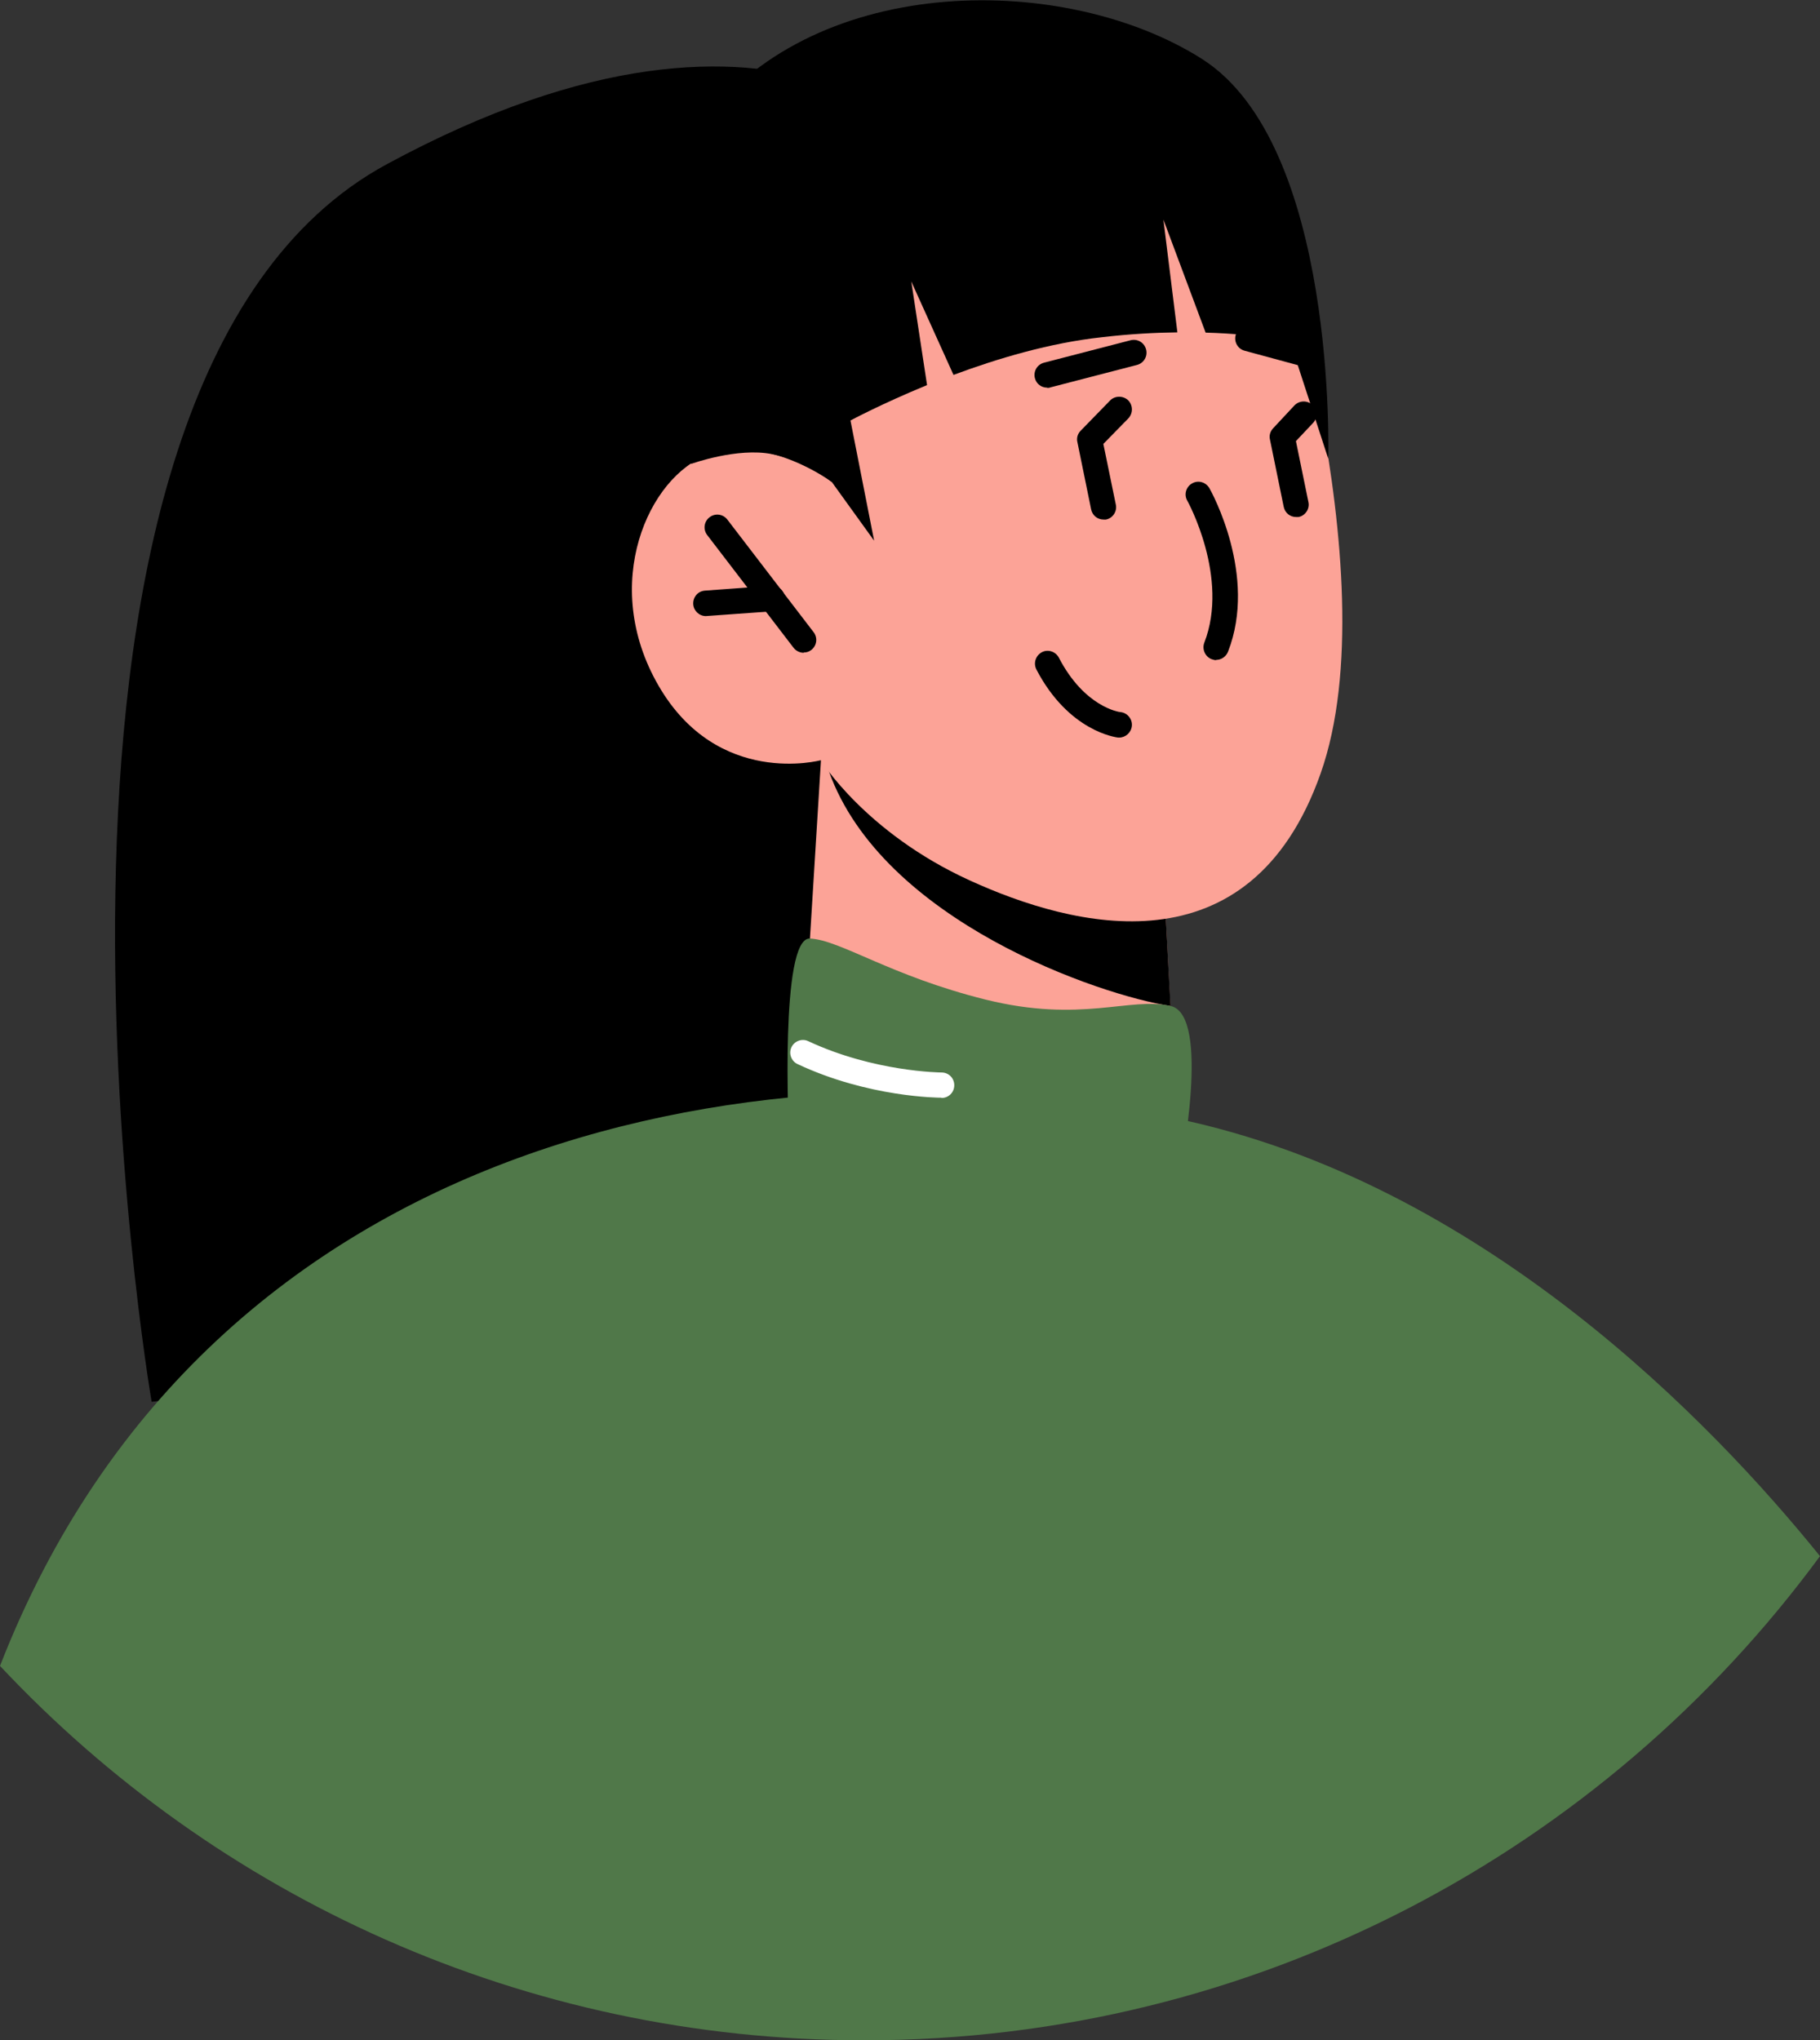 <svg width="248" height="278" viewBox="0 0 248 278" fill="none" xmlns="http://www.w3.org/2000/svg">
<rect x="0" y="0" width="248" height="278" fill="#333333" stroke="none"/>
<g clip-path="url(#clip0_11_23)">
<path d="M130.101 22.695C130.101 22.695 108.366 -7.773 52.692 22.383C-2.981 52.539 20.661 191.001 20.661 191.001L125.387 177.502L130.101 22.695Z" fill="black"/>
<path d="M111.867 103.586L109.406 143.459C109.406 143.459 115.611 155.327 137.866 158.589C154.471 161.019 160.295 152.412 160.295 152.412L158.423 117.294L118.557 105.599L111.867 103.621V103.586Z" fill="#FCA397"/>
<path d="M112.075 101.157C112.075 102.268 112.422 103.552 112.942 105.078C120.256 125.518 149.895 135.616 159.498 137.074L158.423 117.259L112.075 101.157Z" fill="black"/>
<path d="M172.602 26.894C172.602 26.894 189.588 78.08 179.951 105.391C170.314 132.702 146.256 126.42 132.077 119.931C117.899 113.442 111.832 103.586 111.832 103.586C111.832 103.586 97.827 107.369 89.75 93.453C81.673 79.538 88.433 64.859 96.475 61.978C104.518 59.098 113.323 65.657 113.323 65.657L107.187 50.7C107.187 50.7 143.378 -20.231 172.602 26.894Z" fill="#FCA397"/>
<path d="M165.703 89.914C166.396 89.914 167.055 89.497 167.332 88.803C171.388 78.427 165.079 67.01 164.802 66.524C164.316 65.691 163.276 65.379 162.445 65.865C161.613 66.316 161.301 67.392 161.786 68.225C161.855 68.329 167.54 78.705 164.108 87.554C163.762 88.456 164.212 89.463 165.079 89.809C165.287 89.879 165.495 89.948 165.703 89.948V89.914Z" fill="black"/>
<path d="M109.51 88.907C109.891 88.907 110.238 88.803 110.55 88.56C111.312 87.97 111.451 86.895 110.862 86.131L99.11 70.793C98.52 70.029 97.446 69.89 96.683 70.48C95.921 71.07 95.782 72.146 96.371 72.91L108.123 88.248C108.47 88.699 108.99 88.942 109.51 88.942V88.907Z" fill="black"/>
<path d="M96.163 83.945L105.35 83.285C106.32 83.216 107.014 82.383 106.944 81.412C106.875 80.44 105.974 79.711 105.107 79.815L96.059 80.475C95.089 80.544 94.395 81.377 94.465 82.349C94.534 83.251 95.297 83.945 96.198 83.945H96.163Z" fill="black"/>
<path d="M178.356 50.11C179.119 50.11 179.812 49.59 180.02 48.826C180.263 47.889 179.708 46.952 178.807 46.709L170.487 44.454C169.551 44.211 168.615 44.766 168.372 45.668C168.13 46.605 168.684 47.542 169.586 47.785L177.906 50.041C177.906 50.041 178.217 50.11 178.356 50.11Z" fill="black"/>
<path d="M142.72 52.852C142.72 52.852 142.997 52.852 143.136 52.782L154.922 49.728C155.858 49.486 156.413 48.549 156.17 47.612C155.927 46.675 154.991 46.119 154.055 46.362L142.269 49.416C141.333 49.659 140.778 50.596 141.021 51.533C141.229 52.331 141.922 52.817 142.685 52.817L142.72 52.852Z" fill="black"/>
<path d="M176.588 70.446C176.588 70.446 176.831 70.446 176.935 70.446C177.871 70.272 178.495 69.335 178.287 68.398L176.588 60.104L178.911 57.641C179.569 56.947 179.535 55.836 178.842 55.177C178.148 54.517 177.039 54.552 176.38 55.246L173.468 58.369C173.087 58.786 172.914 59.341 173.052 59.896L174.924 69.058C175.098 69.891 175.791 70.446 176.623 70.446H176.588Z" fill="black"/>
<path d="M150.346 70.793C150.346 70.793 150.589 70.793 150.693 70.793C151.629 70.619 152.253 69.682 152.045 68.745L150.346 60.486L153.743 57.016C154.402 56.322 154.402 55.246 153.743 54.552C153.05 53.893 151.941 53.893 151.282 54.552L147.261 58.682C146.845 59.098 146.671 59.688 146.81 60.243L148.682 69.405C148.855 70.237 149.549 70.793 150.381 70.793H150.346Z" fill="black"/>
<path d="M160.815 159.526C160.815 159.526 165.079 138.358 159.533 137.074C153.951 135.79 147.365 139.434 134.33 136.206C121.331 132.979 114.536 128.086 110.376 127.878C106.216 127.635 107.499 154.321 107.499 154.321L139.634 167.924L160.781 159.596L160.815 159.526Z" fill="#507849"/>
<path d="M94.222 63.193C94.222 63.193 100.496 60.937 105.176 61.874C109.891 62.776 113.358 65.691 113.358 65.691L119.112 73.673L115.888 57.293C115.888 57.293 120.083 55.038 126.323 52.47L124.173 38.346L129.928 51.082C135.89 48.861 143.066 46.709 150.173 45.946C154.021 45.495 157.453 45.321 160.434 45.286L158.527 29.913L164.282 45.321C171.943 45.529 175.826 46.64 175.826 46.64L180.991 62.499C180.991 62.499 182.273 19.745 163.762 8.016C145.25 -3.713 111.555 -3.783 95.99 16.449C80.425 36.68 94.222 63.227 94.222 63.227V63.193Z" fill="black"/>
<path d="M152.495 100.498C153.362 100.498 154.125 99.838 154.229 98.936C154.333 97.999 153.639 97.132 152.703 97.028C152.461 97.028 147.746 96.299 144.28 89.601C143.829 88.768 142.789 88.421 141.957 88.873C141.125 89.324 140.778 90.365 141.229 91.232C145.632 99.665 152.079 100.463 152.357 100.498C152.426 100.498 152.495 100.498 152.565 100.498H152.495Z" fill="black"/>
<path d="M0 226.988C29.466 258.393 71.343 278 117.76 278C171.215 278 218.603 252.043 248 212.031C233.44 193.986 201.964 161.123 160.33 152.412C105.904 140.995 28.669 153.384 0 226.988Z" fill="#507849"/>
<path d="M128.299 149.602C129.269 149.602 130.032 148.838 130.032 147.867C130.032 146.895 129.269 146.131 128.299 146.131C128.195 146.131 119.112 146.062 110.134 141.863C109.267 141.447 108.227 141.863 107.846 142.696C107.43 143.563 107.846 144.605 108.678 144.986C118.349 149.532 127.917 149.567 128.299 149.567V149.602Z" fill="white"/>
</g>
<defs>
<clipPath id="clip0_11_23">
<rect width="248" height="278" fill="white" transform="matrix(-1 0 0 1 248 0)"/>
</clipPath>
</defs>
</svg>
